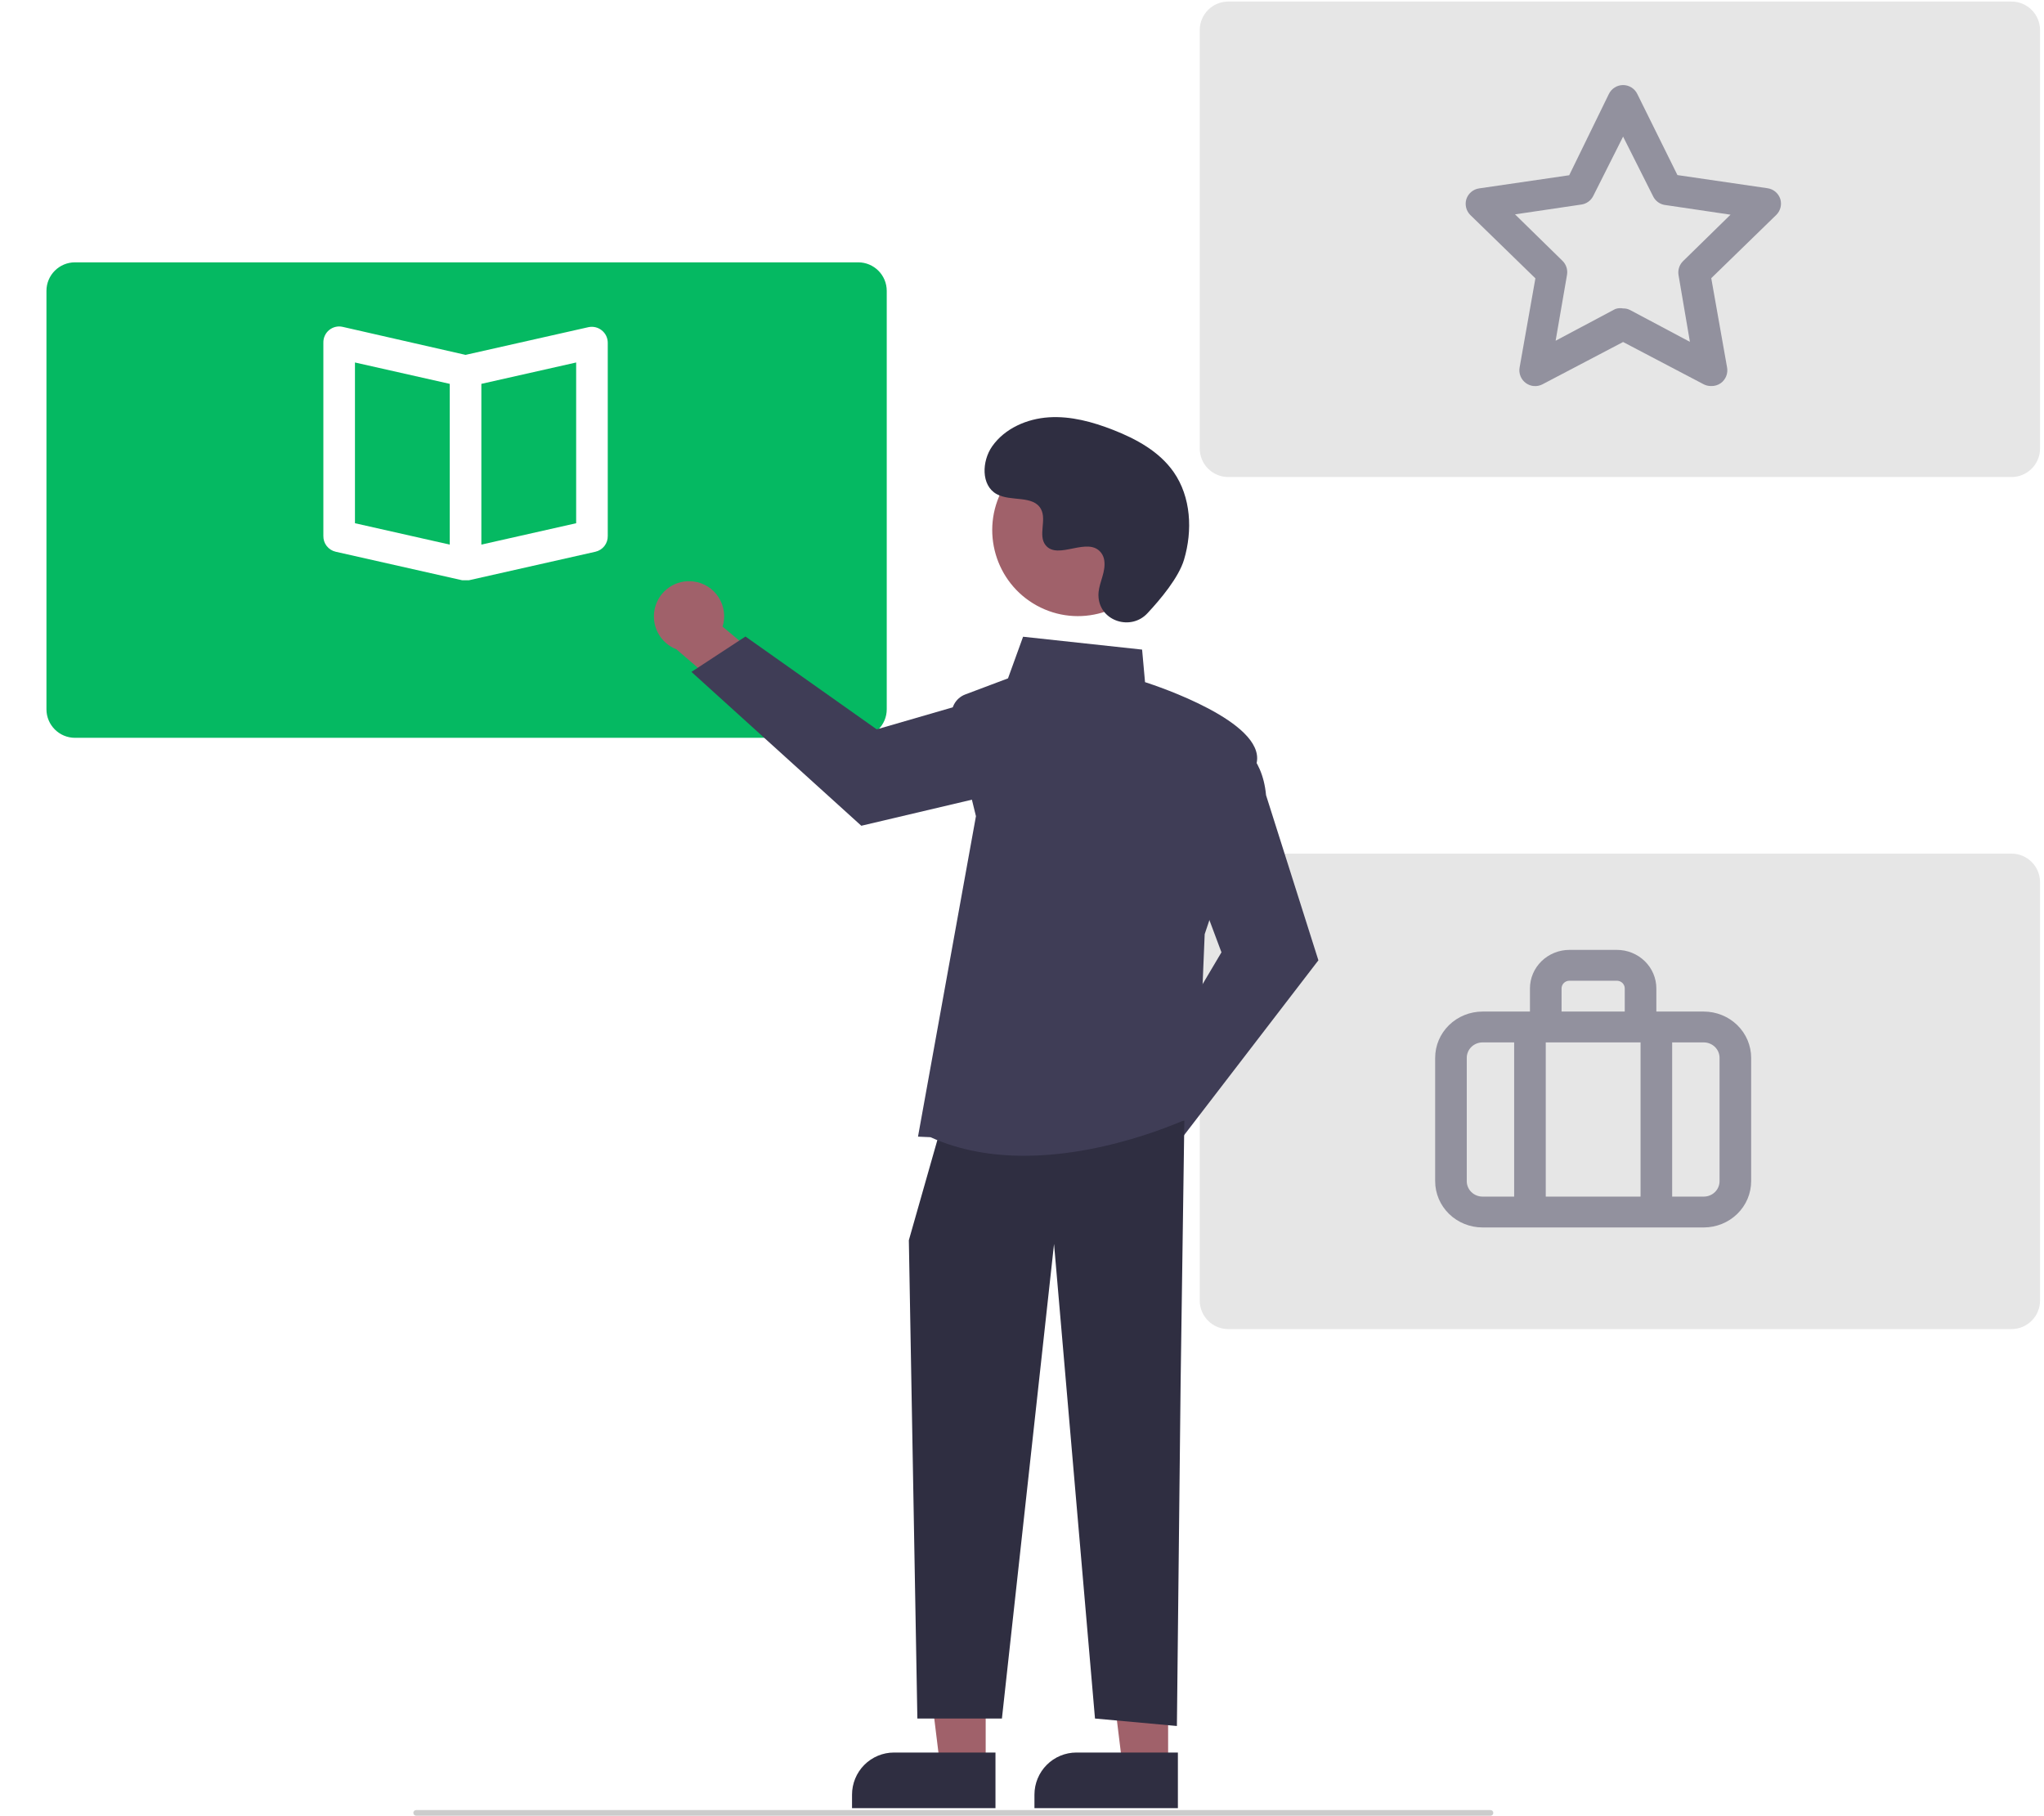 <svg width="179" height="159" viewBox="0 0 179 159" fill="none" xmlns="http://www.w3.org/2000/svg">
<g filter="url(#filter0_d)">
<path d="M75.155 18.972H6.568C5.187 18.972 4.068 20.091 4.068 21.472V58.109C4.068 59.489 5.187 60.609 6.568 60.609H75.155C76.536 60.609 77.655 59.489 77.655 58.109V21.472C77.655 20.091 76.536 18.972 75.155 18.972Z" fill="#05B962"/>
</g>
<path d="M52.698 28.927C52.537 28.796 52.349 28.704 52.148 28.656C51.947 28.608 51.737 28.606 51.535 28.649L40.771 31.076L30.006 28.622C29.801 28.575 29.588 28.576 29.383 28.625C29.178 28.673 28.987 28.768 28.824 28.902C28.661 29.035 28.531 29.205 28.444 29.396C28.356 29.588 28.313 29.797 28.318 30.008V46.927C28.31 47.248 28.413 47.561 28.61 47.814C28.807 48.066 29.085 48.243 29.397 48.314L40.466 50.81H41.075L52.144 48.314C52.456 48.243 52.734 48.066 52.931 47.814C53.128 47.561 53.231 47.248 53.223 46.927V30.008C53.222 29.8 53.175 29.595 53.084 29.407C52.993 29.22 52.861 29.056 52.698 28.927ZM31.085 31.742L39.387 33.614V47.69L31.085 45.818V31.742ZM50.456 45.818L42.154 47.69V33.614L50.456 31.742V45.818Z" fill="white"/>
<path d="M176.153 0.136H107.565C106.185 0.136 105.065 1.256 105.065 2.636V39.273C105.065 40.654 106.185 41.773 107.565 41.773H176.153C177.533 41.773 178.653 40.654 178.653 39.273V2.636C178.653 1.256 177.533 0.136 176.153 0.136Z" fill="#E6E6E6"/>
<path d="M176.153 74.75H107.565C106.185 74.75 105.065 75.869 105.065 77.25V113.886C105.065 115.267 106.185 116.386 107.565 116.386H176.153C177.533 116.386 178.653 115.267 178.653 113.886V77.25C178.653 75.869 177.533 74.75 176.153 74.75Z" fill="#E6E6E6"/>
<path d="M149.203 88.581H145.052V86.555C145.052 85.66 144.688 84.802 144.039 84.169C143.391 83.535 142.511 83.18 141.593 83.18H137.442C136.525 83.18 135.645 83.535 134.997 84.169C134.348 84.802 133.983 85.66 133.983 86.555V88.581H129.833C128.732 88.581 127.676 89.008 126.897 89.767C126.119 90.527 125.682 91.557 125.682 92.632V103.434C125.682 104.508 126.119 105.539 126.897 106.298C127.676 107.058 128.732 107.485 129.833 107.485H149.203C150.304 107.485 151.36 107.058 152.138 106.298C152.917 105.539 153.354 104.508 153.354 103.434V92.632C153.354 91.557 152.917 90.527 152.138 89.767C151.36 89.008 150.304 88.581 149.203 88.581ZM143.669 91.281V104.784H135.367V91.281H143.669ZM136.751 86.555C136.751 86.376 136.824 86.205 136.953 86.078C137.083 85.951 137.259 85.88 137.442 85.88H141.593C141.777 85.88 141.953 85.951 142.083 86.078C142.212 86.205 142.285 86.376 142.285 86.555V88.581H136.751V86.555ZM128.449 103.434V92.632C128.449 92.274 128.595 91.93 128.854 91.677C129.114 91.424 129.466 91.281 129.833 91.281H132.6V104.784H129.833C129.466 104.784 129.114 104.642 128.854 104.389C128.595 104.135 128.449 103.792 128.449 103.434ZM150.587 103.434C150.587 103.792 150.441 104.135 150.182 104.389C149.922 104.642 149.57 104.784 149.203 104.784H146.436V91.281H149.203C149.57 91.281 149.922 91.424 150.182 91.677C150.441 91.93 150.587 92.274 150.587 92.632V103.434Z" fill="#3F3D56" fill-opacity="0.5"/>
<path d="M149.832 33.804C149.611 33.805 149.393 33.752 149.196 33.651L142.14 29.948L135.083 33.651C134.854 33.772 134.596 33.826 134.337 33.807C134.079 33.788 133.831 33.696 133.623 33.543C133.414 33.39 133.252 33.181 133.155 32.941C133.059 32.7 133.031 32.437 133.077 32.181L134.46 24.374L128.76 18.827C128.582 18.649 128.456 18.426 128.395 18.181C128.334 17.937 128.341 17.681 128.414 17.44C128.494 17.193 128.642 16.974 128.84 16.808C129.038 16.641 129.279 16.533 129.535 16.497L137.421 15.346L140.894 8.232C141.008 7.997 141.184 7.799 141.405 7.661C141.625 7.523 141.88 7.449 142.14 7.449C142.399 7.449 142.654 7.523 142.874 7.661C143.095 7.799 143.271 7.997 143.385 8.232L146.899 15.332L154.786 16.483C155.042 16.519 155.283 16.627 155.481 16.794C155.679 16.96 155.826 17.18 155.907 17.426C155.98 17.667 155.987 17.923 155.926 18.167C155.865 18.412 155.739 18.635 155.561 18.813L149.86 24.36L151.244 32.167C151.293 32.427 151.267 32.696 151.169 32.942C151.071 33.187 150.905 33.4 150.69 33.554C150.44 33.73 150.138 33.818 149.832 33.804ZM142.14 27.009C142.361 27.003 142.581 27.055 142.776 27.161L147.992 29.935L146.996 24.096C146.957 23.873 146.974 23.644 147.044 23.429C147.114 23.214 147.235 23.019 147.397 22.862L151.548 18.799L145.737 17.939C145.524 17.896 145.324 17.803 145.153 17.668C144.982 17.534 144.846 17.36 144.755 17.163L142.14 11.962L139.524 17.163C139.424 17.362 139.278 17.534 139.097 17.664C138.916 17.795 138.707 17.879 138.487 17.911L132.676 18.771L136.826 22.834C136.989 22.992 137.11 23.186 137.18 23.401C137.25 23.617 137.266 23.846 137.228 24.069L136.231 29.837L141.448 27.064C141.669 26.982 141.908 26.962 142.14 27.009Z" fill="#3F3D56" fill-opacity="0.5"/>
<path d="M130.528 159H36.445C36.38 159 36.317 158.974 36.27 158.927C36.224 158.881 36.198 158.818 36.198 158.752C36.198 158.686 36.224 158.623 36.27 158.577C36.317 158.53 36.38 158.504 36.445 158.504H130.528C130.594 158.504 130.656 158.53 130.703 158.577C130.749 158.623 130.775 158.686 130.775 158.752C130.775 158.818 130.749 158.881 130.703 158.927C130.656 158.974 130.594 159 130.528 159Z" fill="#CCCCCC"/>
<path d="M95.344 100.444C95.365 99.996 95.484 99.558 95.692 99.161C95.9 98.764 96.192 98.418 96.548 98.146C96.904 97.875 97.315 97.685 97.751 97.59C98.188 97.495 98.641 97.498 99.076 97.597L103.119 91.879L107.181 93.498L101.358 101.492C101.143 102.216 100.671 102.835 100.031 103.233C99.391 103.63 98.629 103.779 97.887 103.649C97.146 103.52 96.477 103.123 96.009 102.532C95.54 101.941 95.303 101.198 95.344 100.444L95.344 100.444Z" fill="#A0616A"/>
<path d="M99.779 95.526L106.967 83.393L104.038 75.555L108.027 64.88L108.174 64.943C108.27 64.984 110.537 65.999 110.873 69.634L115.456 84.093L103.223 100.02L99.779 95.526Z" fill="#3F3D56"/>
<path d="M60.74 50.92C61.183 50.976 61.609 51.129 61.988 51.368C62.366 51.606 62.687 51.926 62.929 52.303C63.172 52.68 63.328 53.106 63.389 53.55C63.449 53.995 63.412 54.447 63.279 54.875L68.647 59.363L66.725 63.302L59.234 56.858C58.531 56.586 57.953 56.066 57.607 55.395C57.262 54.724 57.173 53.949 57.359 53.217C57.545 52.486 57.992 51.847 58.615 51.424C59.238 51.001 59.994 50.821 60.74 50.92Z" fill="#A0616A"/>
<path d="M65.282 55.738L76.779 63.869L84.792 61.545L95.088 66.361L95.014 66.503C94.966 66.597 93.782 68.786 90.145 68.841L75.428 72.31L60.552 58.837L65.282 55.738Z" fill="#3F3D56"/>
<path d="M86.32 154.613H82.323L80.422 139.139L86.321 139.139L86.32 154.613Z" fill="#A0616A"/>
<path d="M78.291 153.466H87.177V158.337H74.615V157.156C74.615 156.177 75.002 155.239 75.691 154.547C76.381 153.855 77.316 153.466 78.291 153.466Z" fill="#2F2E41"/>
<path d="M102.296 154.613H98.299L96.397 139.139L102.296 139.139L102.296 154.613Z" fill="#A0616A"/>
<path d="M94.266 153.466H103.152V158.337H90.59V157.156C90.59 156.177 90.977 155.239 91.667 154.547C92.356 153.855 93.291 153.466 94.266 153.466Z" fill="#2F2E41"/>
<path d="M103.717 98.133L103.391 121.038L103.065 151.142L95.892 150.488L92.306 108.931L87.742 150.488H80.337L79.591 108.604L82.199 99.442L103.717 98.133Z" fill="#2F2E41"/>
<path d="M81.484 99.582L80.392 99.534L85.467 71.472L83.389 62.99C83.281 62.549 83.338 62.083 83.549 61.681C83.761 61.279 84.111 60.969 84.535 60.81L88.274 59.403L89.595 55.757L100.018 56.884L100.274 59.733C101.403 60.097 110.704 63.205 110.062 66.748C109.429 70.244 105.689 81.243 105.499 81.801L104.844 97.575L104.764 97.616C104.667 97.664 97.483 101.209 89.679 101.209C86.93 101.209 84.103 100.769 81.484 99.582Z" fill="#3F3D56"/>
<path d="M100.983 50.033C102.97 46.383 101.634 41.807 97.997 39.812C94.361 37.817 89.801 39.158 87.814 42.808C85.826 46.458 87.162 51.034 90.799 53.029C94.435 55.024 98.995 53.683 100.983 50.033Z" fill="#A0616A"/>
<path d="M100.476 53.711C99.046 55.24 96.39 54.42 96.204 52.331C96.189 52.169 96.19 52.005 96.207 51.843C96.303 50.918 96.836 50.078 96.708 49.101C96.68 48.858 96.589 48.627 96.446 48.428C95.306 46.897 92.631 49.113 91.556 47.727C90.896 46.877 91.672 45.538 91.165 44.588C90.498 43.334 88.519 43.952 87.278 43.266C85.898 42.501 85.981 40.376 86.889 39.083C87.997 37.506 89.94 36.665 91.859 36.543C93.778 36.422 95.683 36.943 97.475 37.643C99.51 38.439 101.529 39.54 102.781 41.336C104.304 43.52 104.451 46.457 103.689 49.011C103.226 50.565 101.644 52.463 100.476 53.711Z" fill="#2F2E41"/>
<defs>
<filter id="filter0_d" x="0.068" y="18.972" width="81.587" height="49.637" filterUnits="userSpaceOnUse" color-interpolation-filters="sRGB">
<feFlood flood-opacity="0" result="BackgroundImageFix"/>
<feColorMatrix in="SourceAlpha" type="matrix" values="0 0 0 0 0 0 0 0 0 0 0 0 0 0 0 0 0 0 127 0"/>
<feOffset dy="4"/>
<feGaussianBlur stdDeviation="2"/>
<feColorMatrix type="matrix" values="0 0 0 0 0 0 0 0 0 0 0 0 0 0 0 0 0 0 0.15 0"/>
<feBlend mode="normal" in2="BackgroundImageFix" result="effect1_dropShadow"/>
<feBlend mode="normal" in="SourceGraphic" in2="effect1_dropShadow" result="shape"/>
</filter>
</defs>
</svg>
